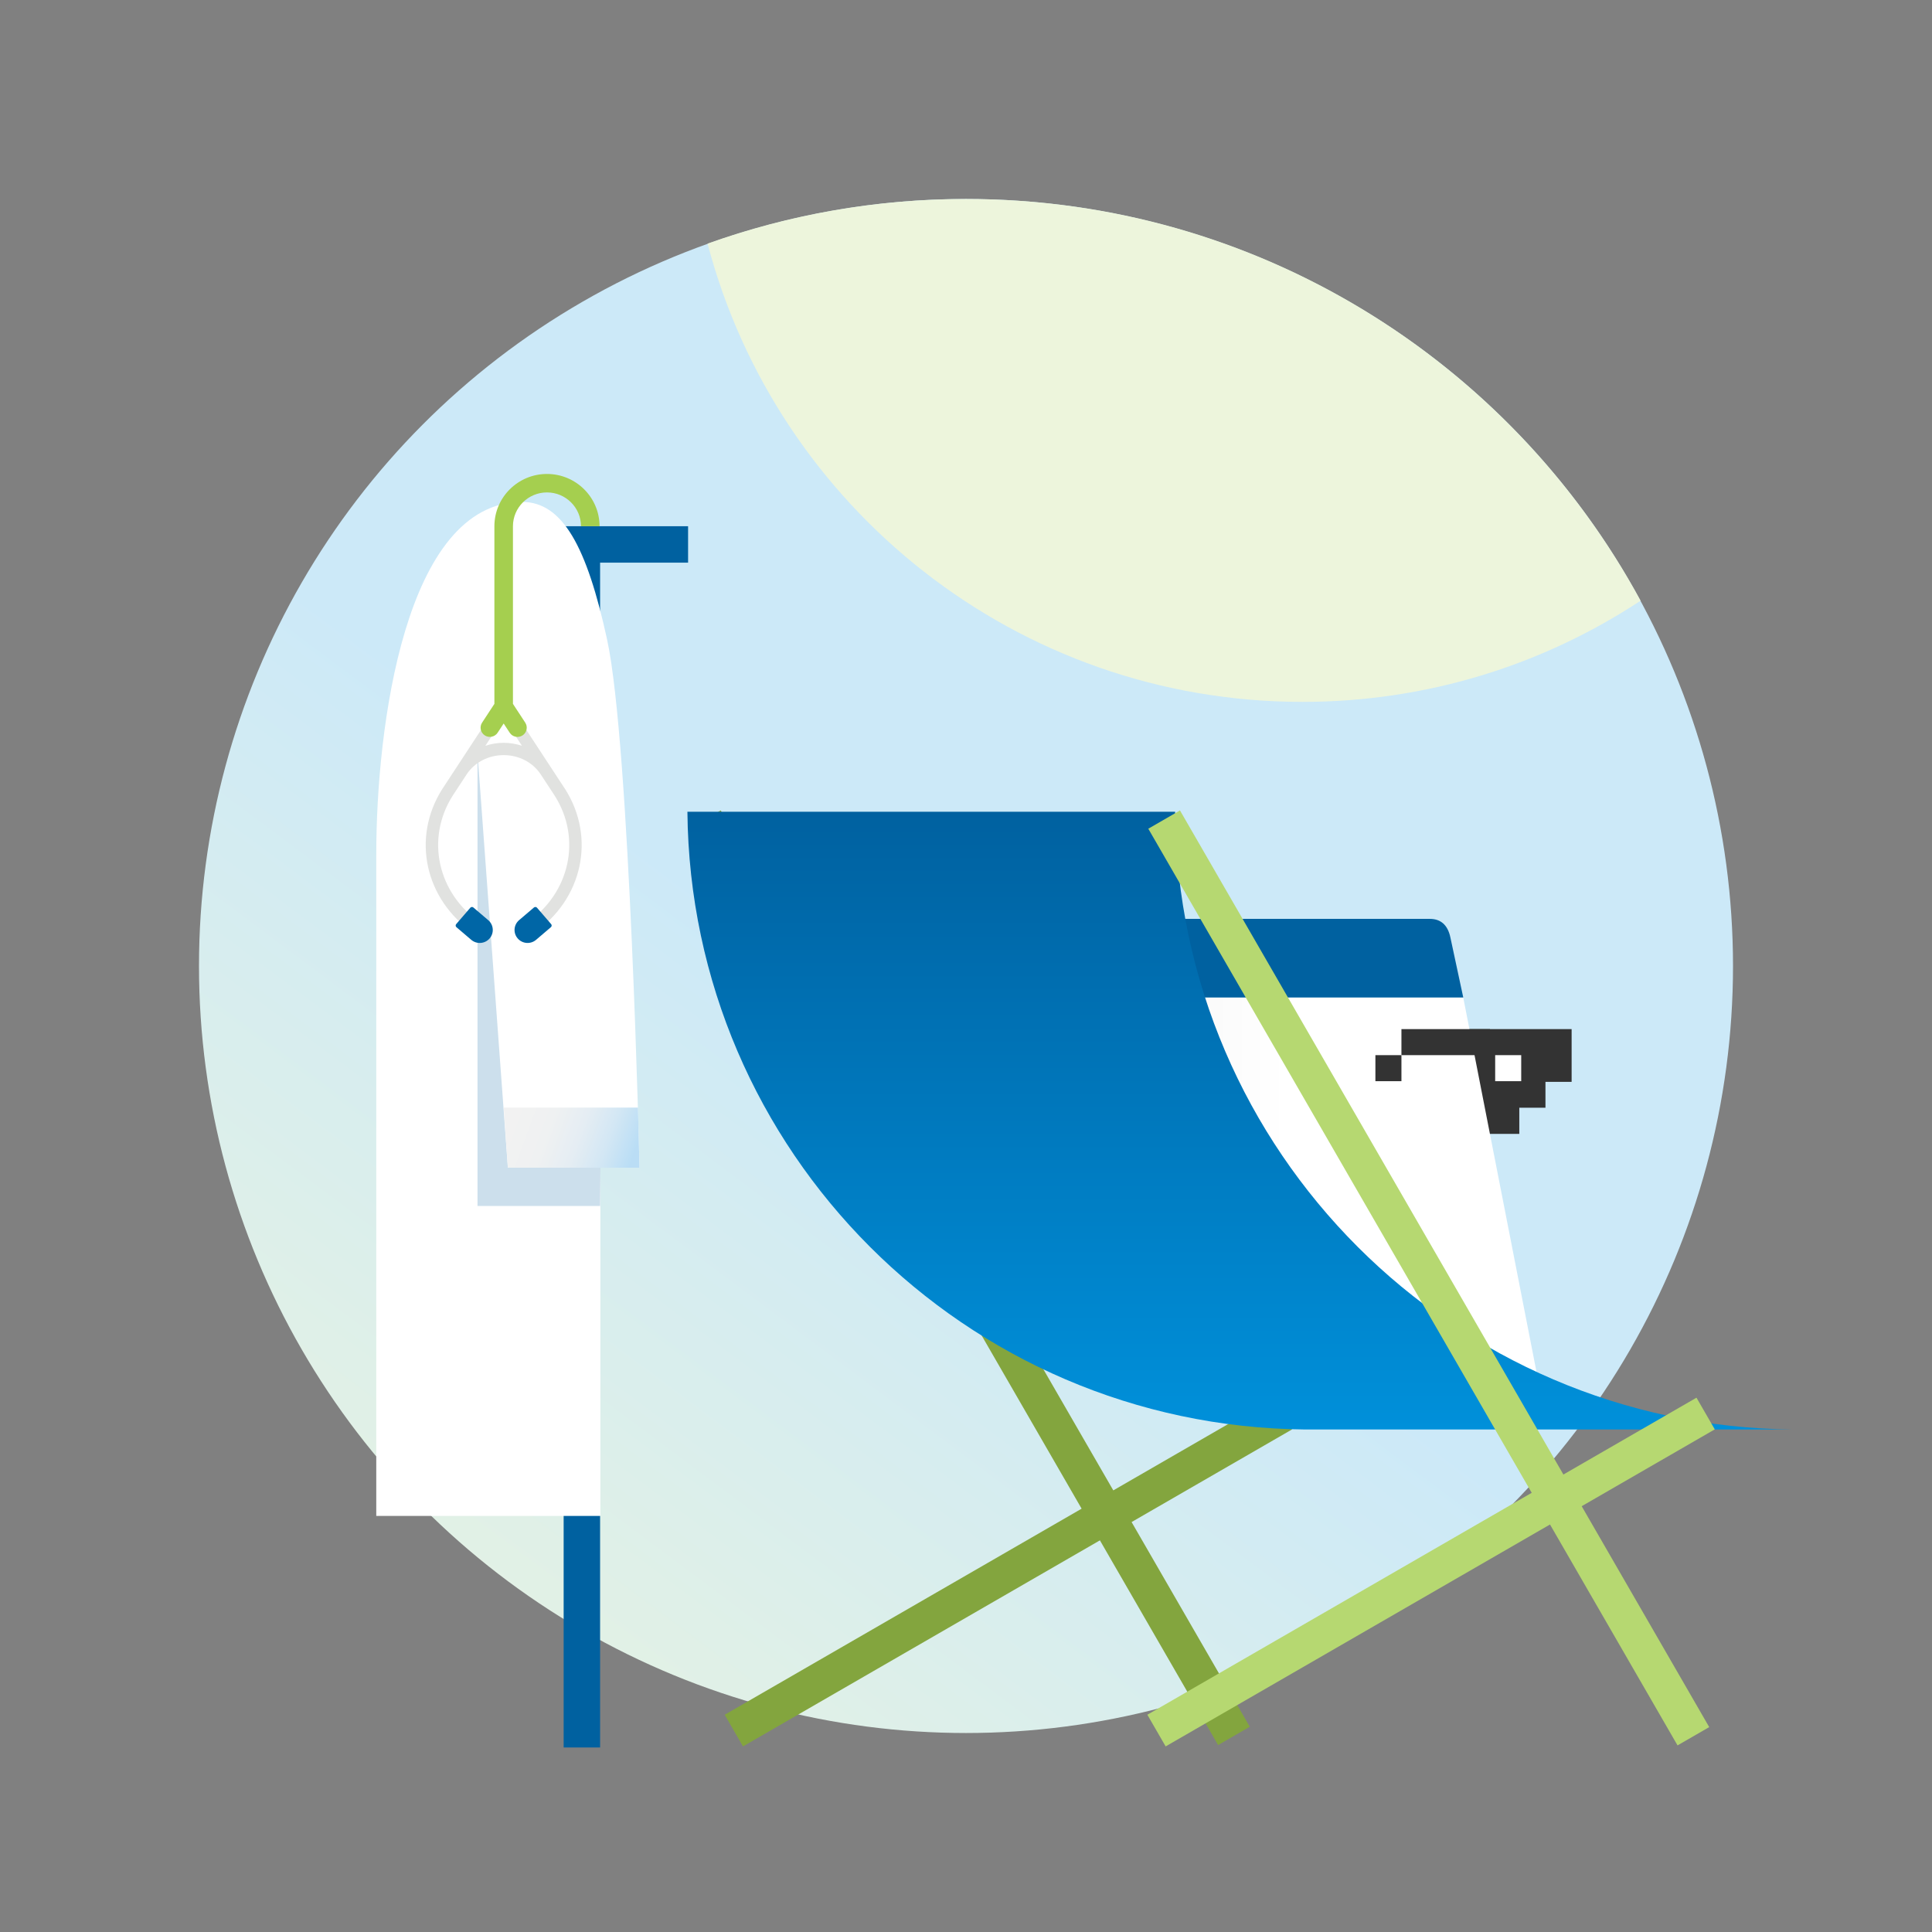 <svg width="534" height="534" viewBox="0 0 534 534" fill="none" xmlns="http://www.w3.org/2000/svg">
<rect x="0" y="0" width="534" height="534" fill="#808080" stroke="none"/>
<circle cx="267" cy="267" r="212" fill="url(#paint0_linear_285_3070)"/>
<path d="M132.515 145.447V155.516H155.791V483H165.865V155.516H190.185V145.447H132.515Z" fill="#0061A0"/>
<path d="M144.294 138.73C111.831 138.73 104 201.412 104 236.114V419H165.961V322.755H176.757C176.757 322.755 174.12 205.849 167.802 176.785C162.204 151.038 155.488 138.73 144.294 138.73Z" fill="white"/>
<path opacity="0.2" d="M165.955 322.755H140.375L131.98 208.129V333.329H165.865L165.955 322.755Z" fill="#0061A0"/>
<path d="M176.756 322.755L176.338 306.135H139.236L140.375 322.755H176.756Z" fill="url(#paint1_linear_285_3070)"/>
<path d="M156.214 218.128L152.22 212.036L140.648 194.383L139.216 195.311L137.784 194.383L126.222 212.021L122.233 218.108C113.706 231.556 117.423 248.634 130.866 257.852L132.807 255.053C120.907 246.89 117.599 231.793 125.112 219.938L129.061 213.912C131.269 210.655 135.066 208.714 139.216 208.714C143.376 208.714 147.178 210.66 149.381 213.927L153.34 219.963C160.838 231.798 157.53 246.89 145.63 255.053L147.571 257.852C161.014 248.634 164.731 231.556 156.219 218.128H156.214ZM139.211 198.417L144.268 206.132C142.665 205.612 140.966 205.31 139.211 205.31C137.456 205.31 135.757 205.607 134.153 206.132L139.211 198.417Z" fill="#E1E2E0"/>
<path d="M160.586 145.452C160.586 140.298 156.365 136.103 151.182 136.103C145.998 136.103 141.777 140.298 141.777 145.452V194.549L145.176 199.738C145.948 200.918 145.615 202.496 144.43 203.268C143.24 204.034 141.656 203.706 140.88 202.521L139.211 199.975L137.547 202.516C136.775 203.696 135.182 204.029 133.997 203.263C132.812 202.491 132.474 200.913 133.251 199.733L136.649 194.549V145.452C136.649 137.485 143.169 131 151.182 131C159.194 131 165.714 137.479 165.714 145.452H160.586Z" fill="#A5CF4F"/>
<path d="M152.336 255.426L148.428 250.893C148.211 250.641 147.833 250.616 147.581 250.828L143.476 254.327C141.964 255.613 141.792 257.877 143.088 259.38C144.384 260.882 146.658 261.054 148.166 259.768L152.27 256.269C152.522 256.052 152.553 255.679 152.336 255.426Z" fill="#0066A6"/>
<path d="M126.086 255.426L129.993 250.893C130.21 250.641 130.588 250.616 130.841 250.828L134.945 254.327C136.458 255.613 136.629 257.877 135.333 259.38C134.037 260.882 131.763 261.054 130.256 259.768L126.151 256.269C125.899 256.052 125.869 255.679 126.086 255.426Z" fill="#0066A6"/>
<path fill-rule="evenodd" clip-rule="evenodd" d="M453.457 166.029C426.641 183.71 394.522 194 360 194C281.088 194 214.733 140.232 195.573 67.334C217.89 59.349 241.937 55 267 55C347.528 55 417.57 99.899 453.457 166.029Z" fill="#EDF5DC"/>
<path d="M434.393 284.443H398.465V298.941V299.022V306.172V313.403H419.931V306.172H427.162V299.022H434.393V284.443Z" fill="#333333"/>
<path d="M420.46 291.64H413.263V298.837H420.46V291.64Z" fill="white"/>
<path d="M289.308 275.699H404.436L424.677 379.152C424.677 382.026 422.339 384.349 419.48 384.349H314.742C311.867 384.349 309.545 382.011 309.545 379.152L289.303 275.699H289.308Z" fill="url(#paint2_linear_285_3070)"/>
<path d="M404.437 275.699H289.309L285.767 259.172C285.767 256.297 287.599 253.975 290.458 253.975H395.196C398.071 253.975 400.14 255.493 400.899 259.172L404.442 275.699H404.437Z" fill="#0061A0"/>
<path d="M199.209 224.001L190.453 229.057L336.679 482.327L345.435 477.272L199.209 224.001Z" fill="#83A53E"/>
<path d="M357.136 395.078L352.081 386.322L200.302 473.952L205.357 482.708L357.136 395.078Z" fill="#83A53E"/>
<path d="M324.797 224.366H190C190.86 318.266 266.785 394.211 360.675 395.107H495.538C401.618 394.247 325.657 318.286 324.797 224.366Z" fill="url(#paint3_linear_285_3070)"/>
<path d="M326.142 224L317.386 229.055L463.667 482.422L472.423 477.367L326.142 224Z" fill="#B6D871"/>
<path d="M473.959 395.073L468.904 386.317L317.125 473.947L322.18 482.703L473.959 395.073Z" fill="#B6D871"/>
<path d="M411.824 284.443H387.354V291.64H411.824V284.443Z" fill="#333333"/>
<path d="M387.354 291.64H380.157V298.837H387.354V291.64Z" fill="#333333"/>
<defs>
<linearGradient id="paint0_linear_285_3070" x1="243" y1="281" x2="72.5" y2="509" gradientUnits="userSpaceOnUse">
<stop stop-color="#CCE9F8"/>
<stop offset="1" stop-color="#EDF5DC"/>
</linearGradient>
<linearGradient id="paint1_linear_285_3070" x1="176.682" y1="314.74" x2="143.723" y2="302.79" gradientUnits="userSpaceOnUse">
<stop stop-color="#BADDF5"/>
<stop offset="0.011" stop-color="#BBDEF5"/>
<stop offset="0.225" stop-color="#D3E7F4"/>
<stop offset="0.451" stop-color="#E5EDF3"/>
<stop offset="0.697" stop-color="#EFF1F2"/>
<stop offset="0.994" stop-color="#F2F2F2"/>
</linearGradient>
<linearGradient id="paint2_linear_285_3070" x1="289.303" y1="315.852" x2="424.461" y2="315.852" gradientUnits="userSpaceOnUse">
<stop stop-color="#F2F2F2"/>
<stop offset="0.494" stop-color="white"/>
</linearGradient>
<linearGradient id="paint3_linear_285_3070" x1="342.769" y1="224.366" x2="342.769" y2="395.107" gradientUnits="userSpaceOnUse">
<stop stop-color="#E8E9E7"/>
<stop offset="0" stop-color="#0061A0"/>
<stop offset="1" stop-color="#0090DA"/>
</linearGradient>
</defs>
</svg>
